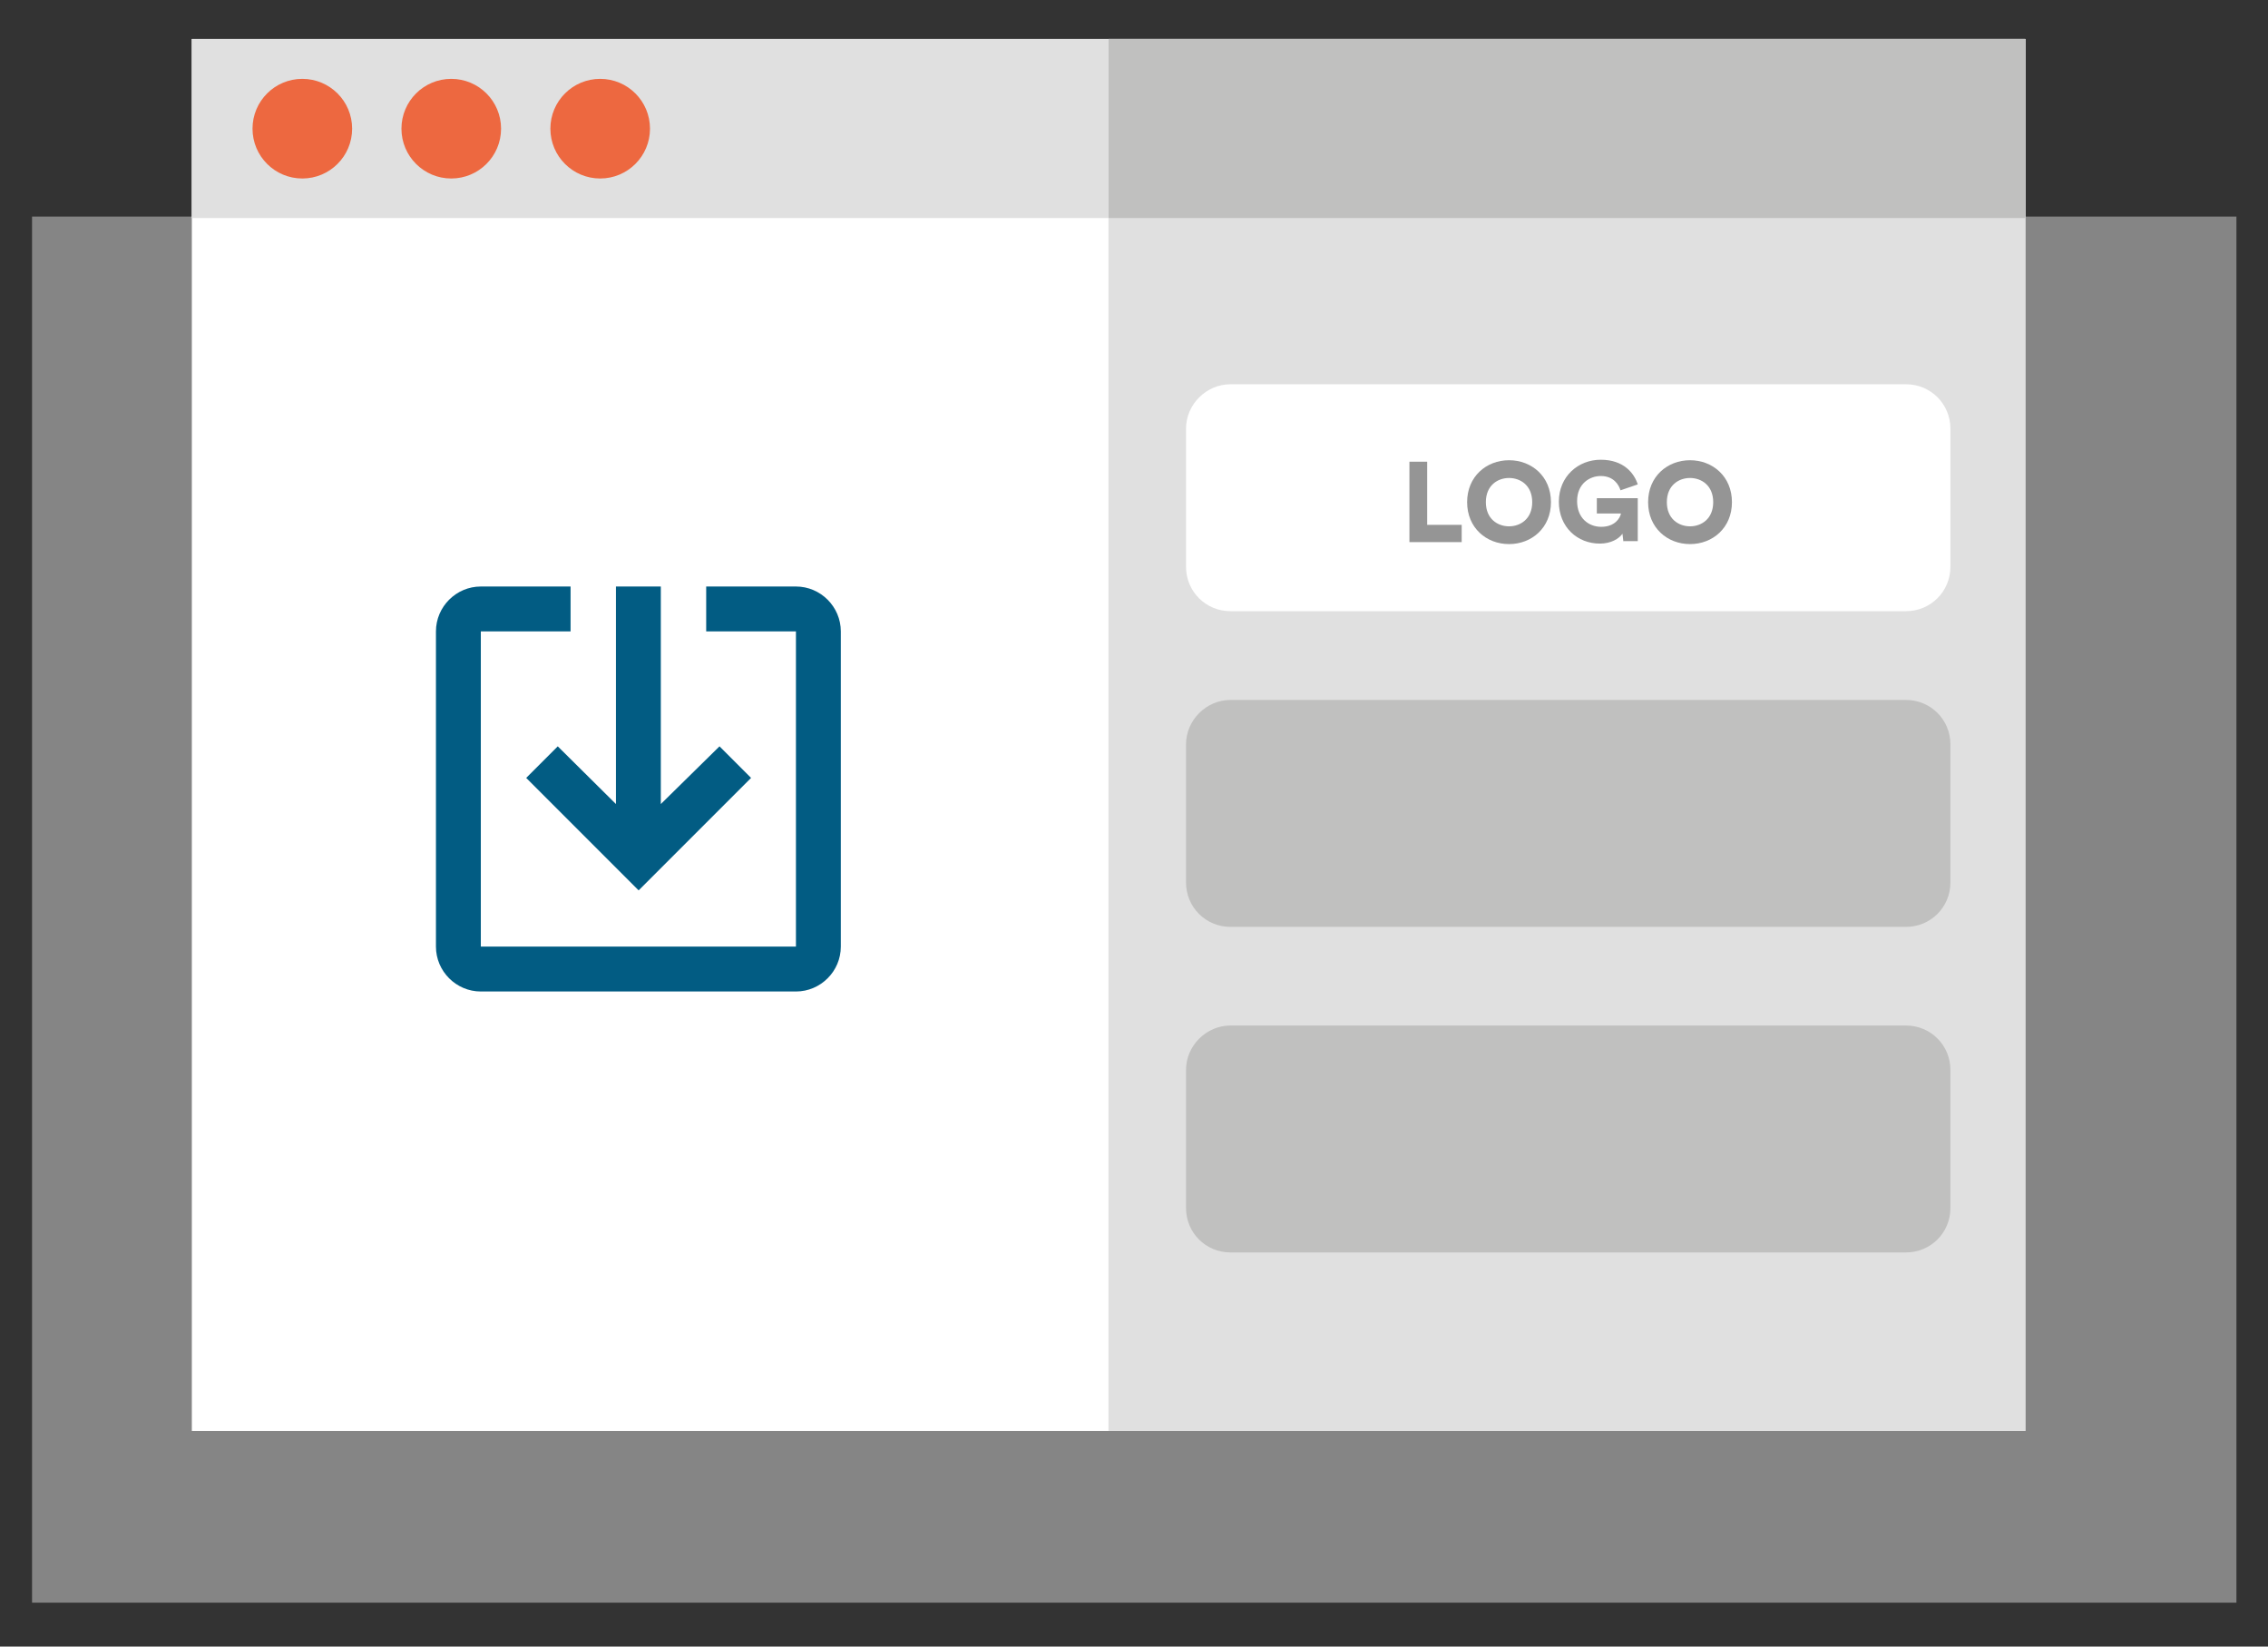 <?xml version="1.0" encoding="utf-8"?>
<!-- Generator: Adobe Illustrator 24.2.3, SVG Export Plug-In . SVG Version: 6.00 Build 0)  -->
<svg version="1.1" id="Layer_1" xmlns="http://www.w3.org/2000/svg" xmlns:xlink="http://www.w3.org/1999/xlink" x="0px" y="0px"
	 viewBox="0 0 459.9 333.8" style="enable-background:new 0 0 459.9 333.8;" xml:space="preserve">
<rect x="0" y="0" width="459.9" height="333.8" fill="#333333" stroke="none"/>
<style type="text/css">
	.st0{opacity:0.475;fill:#E0E0E0;enable-background:new    ;}
	.st1{fill:#FFFFFF;}
	.st2{fill:#E0E0E0;}
	.st3{fill:#C0C0BF;}
	.st4{fill:#ED6840;}
	.st5{enable-background:new    ;}
	.st6{fill:#959595;}
	.st7{fill:#025C83;}
</style>
<rect id="Rectangle_3039" x="6.5" y="43.9" class="st0" width="447" height="281"/>
<rect id="Rectangle_2971" x="38.9" y="7.9" class="st1" width="371.8" height="282.2"/>
<g id="Group_2840" transform="translate(32.374)">
	<rect id="Rectangle_2972" x="192.4" y="7.9" class="st2" width="185.9" height="282.2"/>
	<rect id="Rectangle_2973" x="6.5" y="7.9" class="st2" width="371.8" height="36.3"/>
</g>
<rect id="Rectangle_2974" x="224.8" y="7.9" class="st3" width="185.9" height="36.3"/>
<g id="Group_2841" transform="translate(44.705 8.086)">
	<circle id="Ellipse_88" class="st4" cx="16.6" cy="18" r="10.1"/>
	<circle id="Ellipse_89" class="st4" cx="46.8" cy="18" r="10.1"/>
	<circle id="Ellipse_90" class="st4" cx="77" cy="18" r="10.1"/>
</g>
<path id="Rectangle_3040" class="st3" d="M249.5,141.9h137c5,0,9,4,9,9v28c0,5-4,9-9,9h-137c-5,0-9-4-9-9v-28
	C240.5,146,244.6,141.9,249.5,141.9z"/>
<path id="Rectangle_3042" class="st1" d="M249.5,77.9h137c5,0,9,4,9,9v28c0,5-4,9-9,9h-137c-5,0-9-4-9-9v-28
	C240.5,82,244.6,77.9,249.5,77.9z"/>
<path id="Rectangle_3041" class="st3" d="M249.5,207.9h137c5,0,9,4,9,9v28c0,5-4,9-9,9h-137c-5,0-9-4-9-9v-28
	C240.5,212,244.6,207.9,249.5,207.9z"/>
<g class="st5">
	<path class="st6" d="M285.8,109.9V93.6h3.6v12.8h7v3.5H285.8z"/>
	<path class="st6" d="M306,93.3c4.6,0,8.5,3.3,8.5,8.5c0,5.2-3.9,8.5-8.5,8.5c-4.6,0-8.5-3.3-8.5-8.5
		C297.5,96.6,301.4,93.3,306,93.3z M306,106.7c2.3,0,4.7-1.5,4.7-4.9s-2.4-4.9-4.7-4.9c-2.3,0-4.7,1.5-4.7,4.9
		S303.7,106.7,306,106.7z"/>
	<path class="st6" d="M329.2,109.9l-0.2-1.7c-0.7,1-2.3,2-4.6,2c-4.5,0-8.3-3.3-8.3-8.5c0-5.1,3.9-8.5,8.5-8.5c4.7,0,6.8,2.8,7.5,5
		l-3.5,1.2c-0.3-1-1.3-2.9-4-2.9c-2.2,0-4.8,1.5-4.8,5.1c0,3.4,2.3,5.2,4.9,5.2c2.7,0,3.8-1.7,4-2.7h-4.9v-3.1h8.3v8.7H329.2z"/>
	<path class="st6" d="M342.7,93.3c4.6,0,8.5,3.3,8.5,8.5c0,5.2-3.9,8.5-8.5,8.5c-4.6,0-8.5-3.3-8.5-8.5
		C334.2,96.6,338.1,93.3,342.7,93.3z M342.7,106.7c2.3,0,4.7-1.5,4.7-4.9s-2.4-4.9-4.7-4.9c-2.3,0-4.7,1.5-4.7,4.9
		S340.4,106.7,342.7,106.7z"/>
</g>
<path id="ic_exit_to_app_24px" class="st7" d="M113.1,151.3l-6.4,6.4l22.8,22.8l22.8-22.8l-6.4-6.4L134,163v-44.1h-9.1V163
	L113.1,151.3z M170.5,191.9V128c0-5-4.1-9.1-9.1-9.1c0,0,0,0,0,0h-18.2v9.1h18.2v63.9H97.5V128h18.2v-9.1H97.5c-5,0-9.1,4.1-9.1,9.1
	c0,0,0,0,0,0v63.9c0,5,4.1,9.1,9.1,9.1h63.9C166.4,201,170.5,196.9,170.5,191.9z"/>
</svg>
